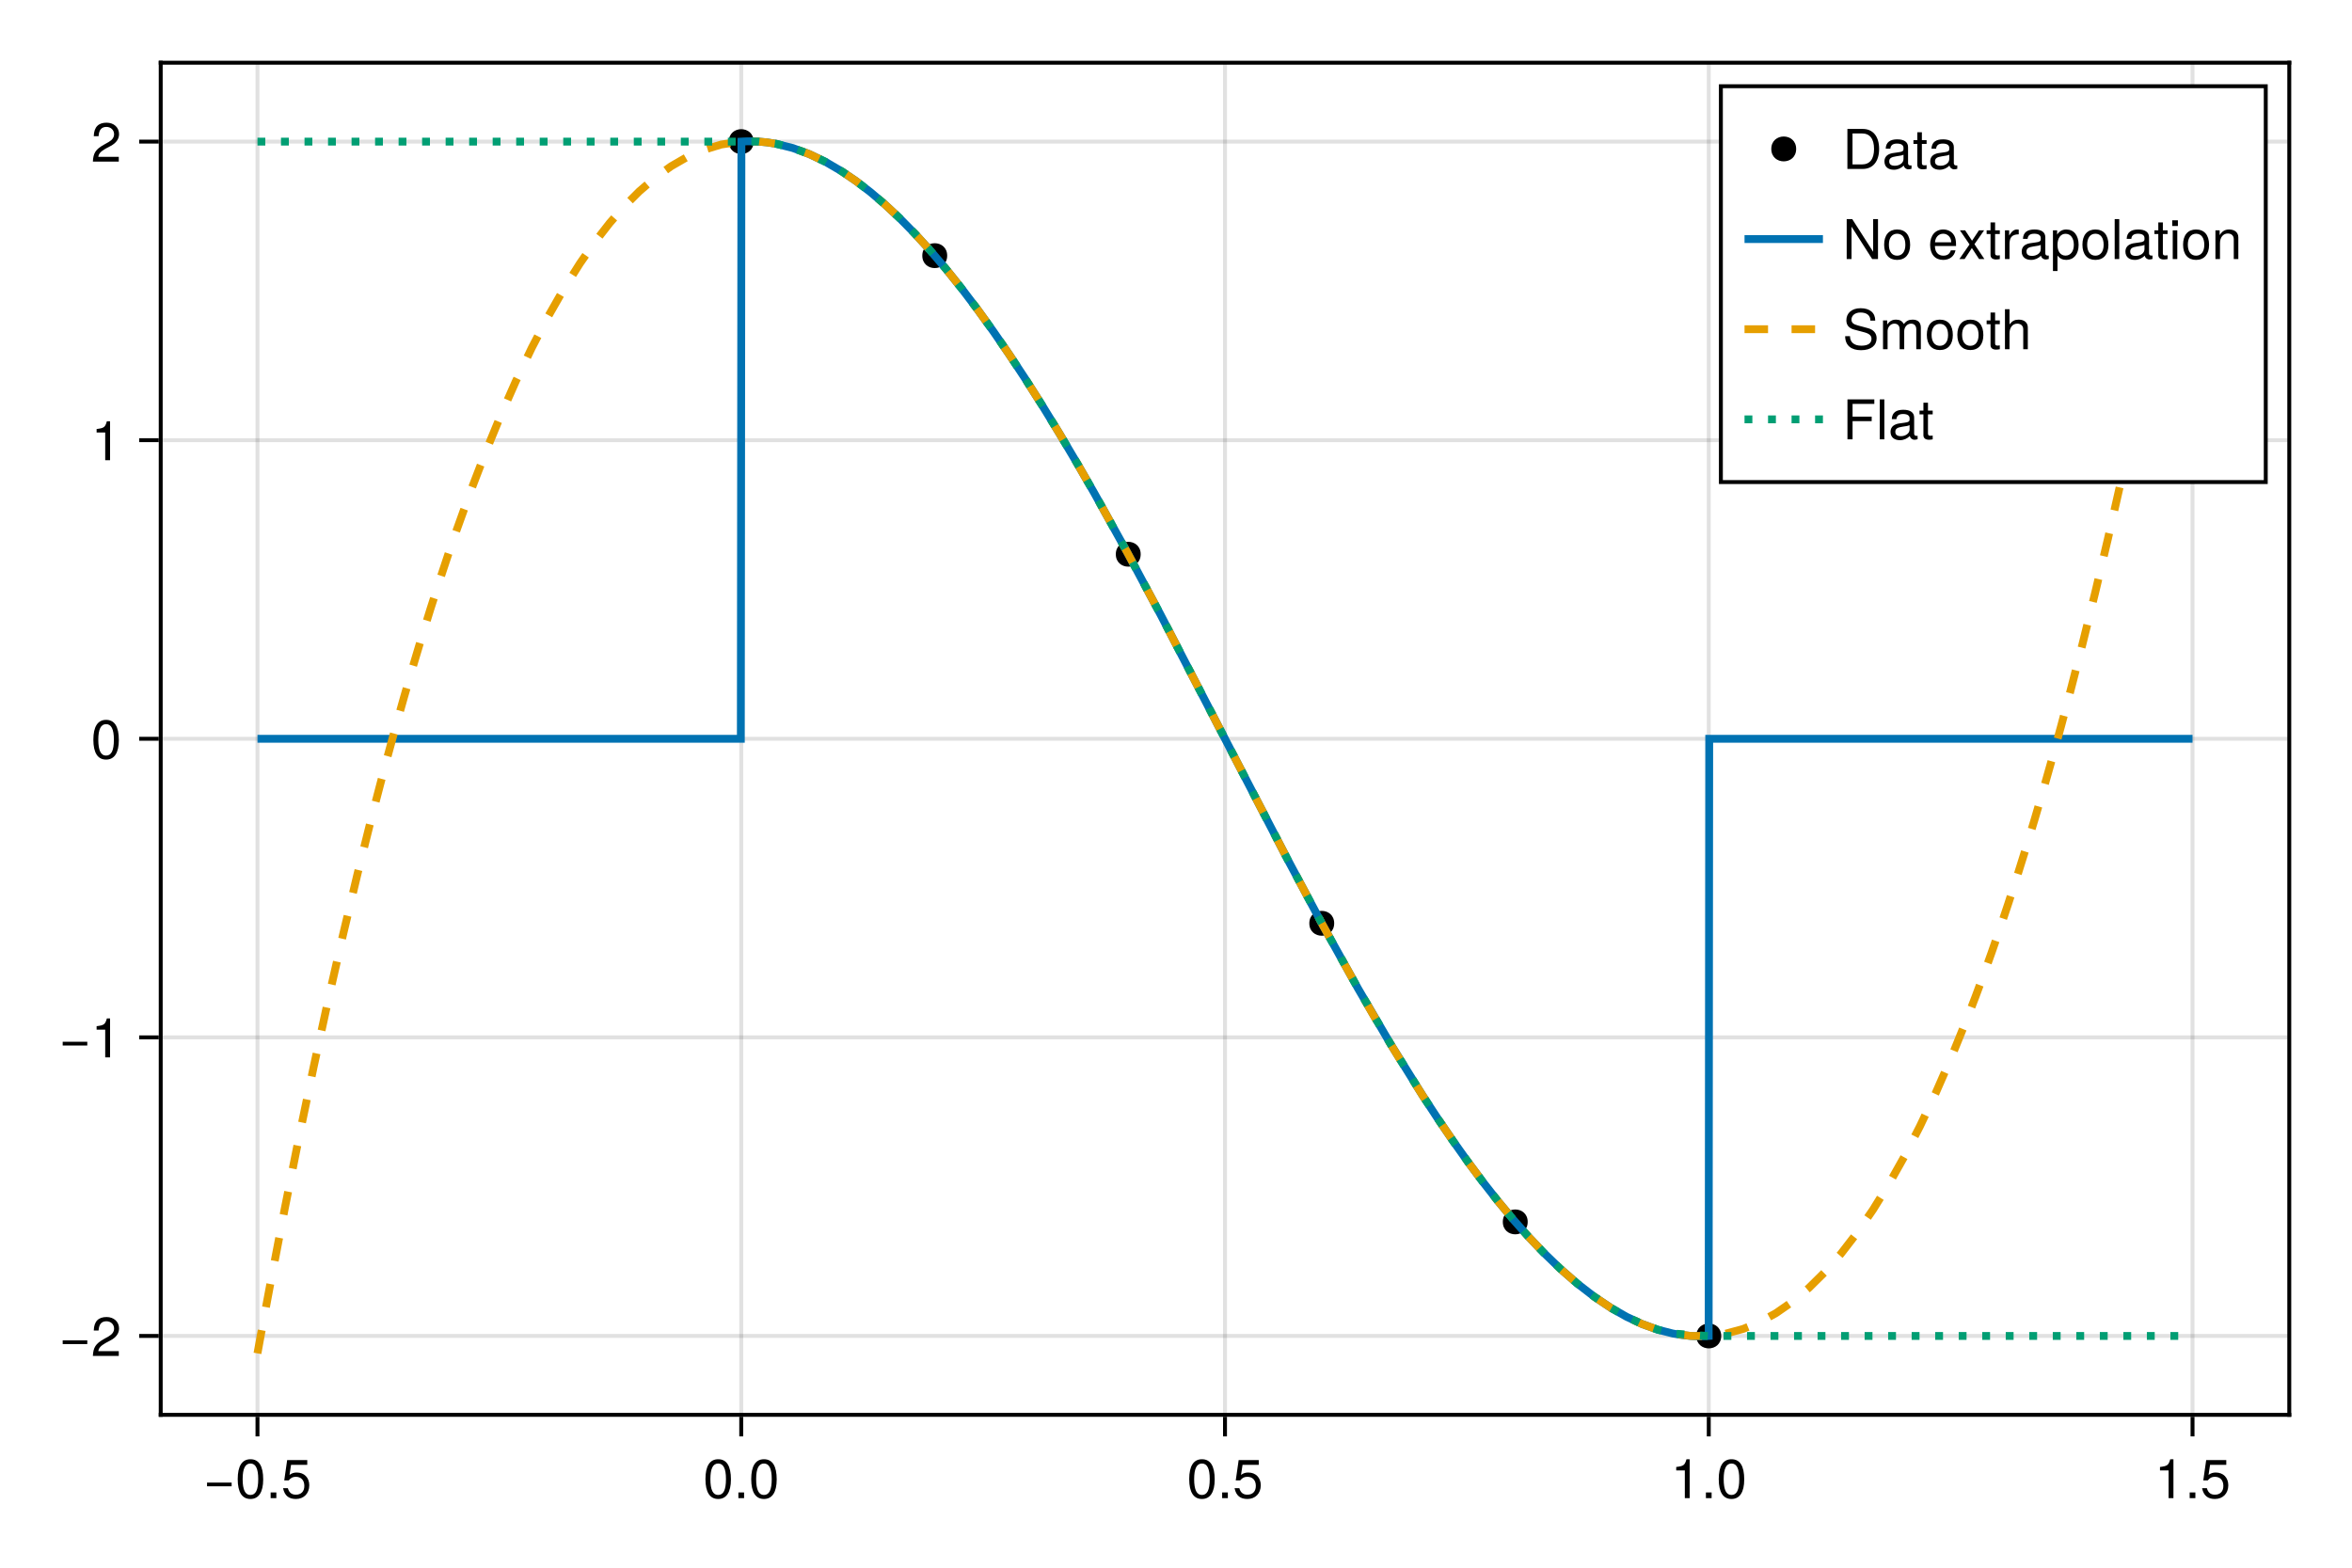 <?xml version="1.0" encoding="UTF-8"?>
<svg xmlns="http://www.w3.org/2000/svg" xmlns:xlink="http://www.w3.org/1999/xlink" width="1200" height="800" viewBox="0 0 1200 800">
<defs>
<g>
<g id="glyph-0-0-71ab9a39">
<path d="M 14.453 -6.047 C 14.453 -6.047 1.906 -6.047 1.906 -6.047 C 1.906 -6.047 1.906 -7.953 1.906 -7.953 C 1.906 -7.953 14.453 -7.953 14.453 -7.953 C 14.453 -7.953 14.453 -6.047 14.453 -6.047 Z M 14.453 -6.047 "/>
</g>
<g id="glyph-0-1-71ab9a39">
<path d="M 14.312 -14.031 C 14.312 -11.594 12.875 -9.516 10.109 -8.031 C 10.109 -8.031 7.312 -6.531 7.312 -6.531 C 4.875 -5.094 3.969 -4.062 3.719 -2.438 C 3.719 -2.438 14.172 -2.438 14.172 -2.438 C 14.172 -2.438 14.172 0 14.172 0 C 14.172 0 0.953 0 0.953 0 C 1.172 -4.375 2.375 -6.25 6.531 -8.594 C 6.531 -8.594 9.094 -10.047 9.094 -10.047 C 10.859 -11.062 11.781 -12.406 11.781 -13.969 C 11.781 -16.094 10.109 -17.703 7.875 -17.703 C 5.438 -17.703 4.062 -16.297 3.859 -12.969 C 3.859 -12.969 1.406 -12.969 1.406 -12.969 C 1.547 -17.781 3.891 -19.859 7.953 -19.859 C 11.703 -19.859 14.312 -17.391 14.312 -14.031 Z M 14.312 -14.031 "/>
</g>
<g id="glyph-0-2-71ab9a39">
<path d="M 9.719 0 C 9.719 0 7.25 0 7.25 0 C 7.25 0 7.25 -14.141 7.25 -14.141 C 7.25 -14.141 2.859 -14.141 2.859 -14.141 C 2.859 -14.141 2.859 -15.906 2.859 -15.906 C 6.656 -16.375 7.219 -16.797 8.094 -19.859 C 8.094 -19.859 9.719 -19.859 9.719 -19.859 C 9.719 -19.859 9.719 0 9.719 0 Z M 9.719 0 "/>
</g>
<g id="glyph-0-3-71ab9a39">
<path d="M 14.203 -9.547 C 14.203 -3.031 11.906 0.422 7.703 0.422 C 3.438 0.422 1.203 -3.031 1.203 -9.719 C 1.203 -16.375 3.422 -19.859 7.703 -19.859 C 12.016 -19.859 14.203 -16.438 14.203 -9.547 Z M 11.672 -9.766 C 11.672 -15.094 10.359 -17.672 7.703 -17.672 C 5.047 -17.672 3.719 -15.125 3.719 -9.688 C 3.719 -4.25 5.047 -1.625 7.641 -1.625 C 10.391 -1.625 11.672 -4.141 11.672 -9.766 Z M 11.672 -9.766 "/>
</g>
<g id="glyph-1-0-71ab9a39">
<path d="M 14.203 -9.547 C 14.203 -3.031 11.906 0.422 7.703 0.422 C 3.438 0.422 1.203 -3.031 1.203 -9.719 C 1.203 -16.375 3.422 -19.859 7.703 -19.859 C 12.016 -19.859 14.203 -16.438 14.203 -9.547 Z M 11.672 -9.766 C 11.672 -15.094 10.359 -17.672 7.703 -17.672 C 5.047 -17.672 3.719 -15.125 3.719 -9.688 C 3.719 -4.25 5.047 -1.625 7.641 -1.625 C 10.391 -1.625 11.672 -4.141 11.672 -9.766 Z M 11.672 -9.766 "/>
</g>
<g id="glyph-2-0-71ab9a39">
<path d="M 5.344 0 C 5.344 0 2.438 0 2.438 0 C 2.438 0 2.438 -2.906 2.438 -2.906 C 2.438 -2.906 5.344 -2.906 5.344 -2.906 C 5.344 -2.906 5.344 0 5.344 0 Z M 5.344 0 "/>
</g>
<g id="glyph-2-1-71ab9a39">
<path d="M 14.359 -6.578 C 14.359 -2.375 11.562 0.422 7.562 0.422 C 4.031 0.422 1.797 -1.141 0.984 -5.094 C 0.984 -5.094 3.438 -5.094 3.438 -5.094 C 4.031 -2.859 5.344 -1.766 7.5 -1.766 C 10.188 -1.766 11.844 -3.391 11.844 -6.25 C 11.844 -9.188 10.156 -10.891 7.5 -10.891 C 5.969 -10.891 5.016 -10.422 3.859 -9.047 C 3.859 -9.047 1.594 -9.047 1.594 -9.047 C 1.594 -9.047 3.078 -19.438 3.078 -19.438 C 3.078 -19.438 13.328 -19.438 13.328 -19.438 C 13.328 -19.438 13.328 -17 13.328 -17 C 13.328 -17 5.062 -17 5.062 -17 C 5.062 -17 4.281 -11.875 4.281 -11.875 C 5.438 -12.719 6.547 -13.078 7.953 -13.078 C 11.766 -13.078 14.359 -10.5 14.359 -6.578 Z M 14.359 -6.578 "/>
</g>
<g id="glyph-2-2-71ab9a39">
<path d="M 9.719 0 C 9.719 0 7.25 0 7.25 0 C 7.25 0 7.25 -14.141 7.25 -14.141 C 7.25 -14.141 2.859 -14.141 2.859 -14.141 C 2.859 -14.141 2.859 -15.906 2.859 -15.906 C 6.656 -16.375 7.219 -16.797 8.094 -19.859 C 8.094 -19.859 9.719 -19.859 9.719 -19.859 C 9.719 -19.859 9.719 0 9.719 0 Z M 9.719 0 "/>
</g>
<g id="glyph-3-0-71ab9a39">
<path d="M 14.359 -6.578 C 14.359 -2.375 11.562 0.422 7.562 0.422 C 4.031 0.422 1.797 -1.141 0.984 -5.094 C 0.984 -5.094 3.438 -5.094 3.438 -5.094 C 4.031 -2.859 5.344 -1.766 7.5 -1.766 C 10.188 -1.766 11.844 -3.391 11.844 -6.25 C 11.844 -9.188 10.156 -10.891 7.5 -10.891 C 5.969 -10.891 5.016 -10.422 3.859 -9.047 C 3.859 -9.047 1.594 -9.047 1.594 -9.047 C 1.594 -9.047 3.078 -19.438 3.078 -19.438 C 3.078 -19.438 13.328 -19.438 13.328 -19.438 C 13.328 -19.438 13.328 -17 13.328 -17 C 13.328 -17 5.062 -17 5.062 -17 C 5.062 -17 4.281 -11.875 4.281 -11.875 C 5.438 -12.719 6.547 -13.078 7.953 -13.078 C 11.766 -13.078 14.359 -10.5 14.359 -6.578 Z M 14.359 -6.578 "/>
</g>
<g id="glyph-3-1-71ab9a39">
<path d="M 14.203 -9.547 C 14.203 -3.031 11.906 0.422 7.703 0.422 C 3.438 0.422 1.203 -3.031 1.203 -9.719 C 1.203 -16.375 3.422 -19.859 7.703 -19.859 C 12.016 -19.859 14.203 -16.438 14.203 -9.547 Z M 11.672 -9.766 C 11.672 -15.094 10.359 -17.672 7.703 -17.672 C 5.047 -17.672 3.719 -15.125 3.719 -9.688 C 3.719 -4.25 5.047 -1.625 7.641 -1.625 C 10.391 -1.625 11.672 -4.141 11.672 -9.766 Z M 11.672 -9.766 "/>
</g>
<g id="glyph-4-0-71ab9a39">
<path d="M 14.203 -9.547 C 14.203 -3.031 11.906 0.422 7.703 0.422 C 3.438 0.422 1.203 -3.031 1.203 -9.719 C 1.203 -16.375 3.422 -19.859 7.703 -19.859 C 12.016 -19.859 14.203 -16.438 14.203 -9.547 Z M 11.672 -9.766 C 11.672 -15.094 10.359 -17.672 7.703 -17.672 C 5.047 -17.672 3.719 -15.125 3.719 -9.688 C 3.719 -4.25 5.047 -1.625 7.641 -1.625 C 10.391 -1.625 11.672 -4.141 11.672 -9.766 Z M 11.672 -9.766 "/>
</g>
<g id="glyph-4-1-71ab9a39">
<path d="M 9.719 0 C 9.719 0 7.25 0 7.25 0 C 7.25 0 7.25 -14.141 7.25 -14.141 C 7.25 -14.141 2.859 -14.141 2.859 -14.141 C 2.859 -14.141 2.859 -15.906 2.859 -15.906 C 6.656 -16.375 7.219 -16.797 8.094 -19.859 C 8.094 -19.859 9.719 -19.859 9.719 -19.859 C 9.719 -19.859 9.719 0 9.719 0 Z M 9.719 0 "/>
</g>
<g id="glyph-5-0-71ab9a39">
<path d="M 5.344 0 C 5.344 0 2.438 0 2.438 0 C 2.438 0 2.438 -2.906 2.438 -2.906 C 2.438 -2.906 5.344 -2.906 5.344 -2.906 C 5.344 -2.906 5.344 0 5.344 0 Z M 5.344 0 "/>
</g>
<g id="glyph-5-1-71ab9a39">
<path d="M 14.203 -9.547 C 14.203 -3.031 11.906 0.422 7.703 0.422 C 3.438 0.422 1.203 -3.031 1.203 -9.719 C 1.203 -16.375 3.422 -19.859 7.703 -19.859 C 12.016 -19.859 14.203 -16.438 14.203 -9.547 Z M 11.672 -9.766 C 11.672 -15.094 10.359 -17.672 7.703 -17.672 C 5.047 -17.672 3.719 -15.125 3.719 -9.688 C 3.719 -4.25 5.047 -1.625 7.641 -1.625 C 10.391 -1.625 11.672 -4.141 11.672 -9.766 Z M 11.672 -9.766 "/>
</g>
<g id="glyph-6-0-71ab9a39">
<path d="M 9.719 0 C 9.719 0 7.25 0 7.25 0 C 7.25 0 7.25 -14.141 7.25 -14.141 C 7.25 -14.141 2.859 -14.141 2.859 -14.141 C 2.859 -14.141 2.859 -15.906 2.859 -15.906 C 6.656 -16.375 7.219 -16.797 8.094 -19.859 C 8.094 -19.859 9.719 -19.859 9.719 -19.859 C 9.719 -19.859 9.719 0 9.719 0 Z M 9.719 0 "/>
</g>
<g id="glyph-7-0-71ab9a39">
<path d="M 14.312 -14.031 C 14.312 -11.594 12.875 -9.516 10.109 -8.031 C 10.109 -8.031 7.312 -6.531 7.312 -6.531 C 4.875 -5.094 3.969 -4.062 3.719 -2.438 C 3.719 -2.438 14.172 -2.438 14.172 -2.438 C 14.172 -2.438 14.172 0 14.172 0 C 14.172 0 0.953 0 0.953 0 C 1.172 -4.375 2.375 -6.25 6.531 -8.594 C 6.531 -8.594 9.094 -10.047 9.094 -10.047 C 10.859 -11.062 11.781 -12.406 11.781 -13.969 C 11.781 -16.094 10.109 -17.703 7.875 -17.703 C 5.438 -17.703 4.062 -16.297 3.859 -12.969 C 3.859 -12.969 1.406 -12.969 1.406 -12.969 C 1.547 -17.781 3.891 -19.859 7.953 -19.859 C 11.703 -19.859 14.312 -17.391 14.312 -14.031 Z M 14.312 -14.031 "/>
</g>
<g id="glyph-8-0-71ab9a39">
<path d="M 18.672 -10.219 C 18.672 -3.859 15.516 0 10.359 0 C 10.359 0 2.484 0 2.484 0 C 2.484 0 2.484 -20.406 2.484 -20.406 C 2.484 -20.406 10.359 -20.406 10.359 -20.406 C 15.547 -20.406 18.672 -16.547 18.672 -10.219 Z M 16.078 -10.188 C 16.078 -15.406 13.938 -18.109 9.906 -18.109 C 9.906 -18.109 5.094 -18.109 5.094 -18.109 C 5.094 -18.109 5.094 -2.297 5.094 -2.297 C 5.094 -2.297 9.906 -2.297 9.906 -2.297 C 13.938 -2.297 16.078 -5.047 16.078 -10.188 Z M 16.078 -10.188 "/>
</g>
<g id="glyph-9-0-71ab9a39">
<path d="M 14.984 -0.062 C 14.219 0.141 13.859 0.203 13.391 0.203 C 12.234 0.203 11.234 -0.609 10.969 -1.734 C 9.688 -0.359 7.875 0.422 5.984 0.422 C 3.031 0.422 1.172 -1.141 1.172 -3.812 C 1.172 -5.594 2.047 -6.922 3.75 -7.609 C 4.641 -7.984 5.156 -8.094 8.453 -8.516 C 10.297 -8.734 10.891 -9.156 10.891 -10.141 C 10.891 -10.141 10.891 -10.75 10.891 -10.75 C 10.891 -12.156 9.719 -12.938 7.609 -12.938 C 5.438 -12.938 4.375 -12.125 4.172 -10.328 C 4.172 -10.328 1.812 -10.328 1.812 -10.328 C 1.953 -13.719 4.141 -15.094 7.703 -15.094 C 11.312 -15.094 13.219 -13.688 13.219 -11.094 C 13.219 -11.094 13.219 -2.906 13.219 -2.906 C 13.219 -2.188 13.656 -1.766 14.469 -1.766 C 14.609 -1.766 14.734 -1.766 14.984 -1.812 C 14.984 -1.812 14.984 -0.062 14.984 -0.062 Z M 10.891 -5.062 C 10.891 -5.062 10.891 -7.25 10.891 -7.25 C 10.109 -6.891 9.609 -6.781 7.141 -6.438 C 4.641 -6.078 3.609 -5.406 3.609 -3.859 C 3.609 -2.266 4.672 -1.625 6.5 -1.625 C 8.766 -1.625 10.891 -2.969 10.891 -5.062 Z M 10.891 -5.062 "/>
</g>
<g id="glyph-10-0-71ab9a39">
<path d="M 7.109 0 C 6.328 0.141 5.766 0.203 5.203 0.203 C 3.391 0.203 2.375 -0.641 2.375 -2.125 C 2.375 -2.125 2.375 -12.766 2.375 -12.766 C 2.375 -12.766 0.391 -12.766 0.391 -12.766 C 0.391 -12.766 0.391 -14.672 0.391 -14.672 C 0.391 -14.672 2.375 -14.672 2.375 -14.672 C 2.375 -14.672 2.375 -18.703 2.375 -18.703 C 2.375 -18.703 4.703 -18.703 4.703 -18.703 C 4.703 -18.703 4.703 -14.672 4.703 -14.672 C 4.703 -14.672 7.109 -14.672 7.109 -14.672 C 7.109 -14.672 7.109 -12.766 7.109 -12.766 C 7.109 -12.766 4.703 -12.766 4.703 -12.766 C 4.703 -12.766 4.703 -3.156 4.703 -3.156 C 4.703 -2.125 4.984 -1.844 5.984 -1.844 C 6.438 -1.844 6.797 -1.875 7.109 -1.953 C 7.109 -1.953 7.109 0 7.109 0 Z M 7.109 0 "/>
</g>
<g id="glyph-10-1-71ab9a39">
<path d="M 14.984 -0.062 C 14.219 0.141 13.859 0.203 13.391 0.203 C 12.234 0.203 11.234 -0.609 10.969 -1.734 C 9.688 -0.359 7.875 0.422 5.984 0.422 C 3.031 0.422 1.172 -1.141 1.172 -3.812 C 1.172 -5.594 2.047 -6.922 3.75 -7.609 C 4.641 -7.984 5.156 -8.094 8.453 -8.516 C 10.297 -8.734 10.891 -9.156 10.891 -10.141 C 10.891 -10.141 10.891 -10.75 10.891 -10.75 C 10.891 -12.156 9.719 -12.938 7.609 -12.938 C 5.438 -12.938 4.375 -12.125 4.172 -10.328 C 4.172 -10.328 1.812 -10.328 1.812 -10.328 C 1.953 -13.719 4.141 -15.094 7.703 -15.094 C 11.312 -15.094 13.219 -13.688 13.219 -11.094 C 13.219 -11.094 13.219 -2.906 13.219 -2.906 C 13.219 -2.188 13.656 -1.766 14.469 -1.766 C 14.609 -1.766 14.734 -1.766 14.984 -1.812 C 14.984 -1.812 14.984 -0.062 14.984 -0.062 Z M 10.891 -5.062 C 10.891 -5.062 10.891 -7.25 10.891 -7.25 C 10.109 -6.891 9.609 -6.781 7.141 -6.438 C 4.641 -6.078 3.609 -5.406 3.609 -3.859 C 3.609 -2.266 4.672 -1.625 6.5 -1.625 C 8.766 -1.625 10.891 -2.969 10.891 -5.062 Z M 10.891 -5.062 "/>
</g>
<g id="glyph-11-0-71ab9a39">
<path d="M 18.094 0 C 18.094 0 15.141 0 15.141 0 C 15.141 0 4.594 -16.547 4.594 -16.547 C 4.594 -16.547 4.594 0 4.594 0 C 4.594 0 2.125 0 2.125 0 C 2.125 0 2.125 -20.406 2.125 -20.406 C 2.125 -20.406 4.953 -20.406 4.953 -20.406 C 4.953 -20.406 15.625 -3.719 15.625 -3.719 C 15.625 -3.719 15.625 -20.406 15.625 -20.406 C 15.625 -20.406 18.094 -20.406 18.094 -20.406 C 18.094 -20.406 18.094 0 18.094 0 Z M 18.094 0 "/>
</g>
<g id="glyph-11-1-71ab9a39">
<path d="M 16.219 -18.109 C 16.219 -18.109 5.125 -18.109 5.125 -18.109 C 5.125 -18.109 5.125 -11.594 5.125 -11.594 C 5.125 -11.594 14.875 -11.594 14.875 -11.594 C 14.875 -11.594 14.875 -9.297 14.875 -9.297 C 14.875 -9.297 5.125 -9.297 5.125 -9.297 C 5.125 -9.297 5.125 0 5.125 0 C 5.125 0 2.516 0 2.516 0 C 2.516 0 2.516 -20.406 2.516 -20.406 C 2.516 -20.406 16.219 -20.406 16.219 -20.406 C 16.219 -20.406 16.219 -18.109 16.219 -18.109 Z M 16.219 -18.109 "/>
</g>
<g id="glyph-11-2-71ab9a39">
<path d="M 7.109 0 C 6.328 0.141 5.766 0.203 5.203 0.203 C 3.391 0.203 2.375 -0.641 2.375 -2.125 C 2.375 -2.125 2.375 -12.766 2.375 -12.766 C 2.375 -12.766 0.391 -12.766 0.391 -12.766 C 0.391 -12.766 0.391 -14.672 0.391 -14.672 C 0.391 -14.672 2.375 -14.672 2.375 -14.672 C 2.375 -14.672 2.375 -18.703 2.375 -18.703 C 2.375 -18.703 4.703 -18.703 4.703 -18.703 C 4.703 -18.703 4.703 -14.672 4.703 -14.672 C 4.703 -14.672 7.109 -14.672 7.109 -14.672 C 7.109 -14.672 7.109 -12.766 7.109 -12.766 C 7.109 -12.766 4.703 -12.766 4.703 -12.766 C 4.703 -12.766 4.703 -3.156 4.703 -3.156 C 4.703 -2.125 4.984 -1.844 5.984 -1.844 C 6.438 -1.844 6.797 -1.875 7.109 -1.953 C 7.109 -1.953 7.109 0 7.109 0 Z M 7.109 0 "/>
</g>
<g id="glyph-12-0-71ab9a39">
<path d="M 14.281 -7.219 C 14.281 -2.406 11.766 0.422 7.641 0.422 C 3.469 0.422 1.016 -2.406 1.016 -7.344 C 1.016 -12.266 3.5 -15.094 7.609 -15.094 C 11.844 -15.094 14.281 -12.297 14.281 -7.219 Z M 11.844 -7.25 C 11.844 -10.891 10.281 -12.938 7.641 -12.938 C 5.047 -12.938 3.438 -10.859 3.438 -7.344 C 3.438 -3.781 5.047 -1.734 7.641 -1.734 C 10.219 -1.734 11.844 -3.812 11.844 -7.25 Z M 11.844 -7.25 "/>
</g>
<g id="glyph-12-1-71ab9a39">
</g>
<g id="glyph-12-2-71ab9a39">
<path d="M 14.359 -6.656 C 14.359 -6.656 3.562 -6.656 3.562 -6.656 C 3.609 -3.297 5.438 -1.734 7.875 -1.734 C 9.75 -1.734 11.062 -2.516 11.703 -4.453 C 11.703 -4.453 14.062 -4.453 14.062 -4.453 C 13.469 -1.484 11.141 0.422 7.781 0.422 C 3.672 0.422 1.125 -2.438 1.125 -7.25 C 1.125 -12.062 3.75 -15.094 7.844 -15.094 C 10.578 -15.094 12.828 -13.641 13.781 -11.234 C 14.203 -10.141 14.359 -8.797 14.359 -6.656 Z M 11.875 -8.734 C 11.875 -11.031 10.109 -12.938 7.812 -12.938 C 5.453 -12.938 3.812 -11.172 3.609 -8.562 C 3.609 -8.562 11.844 -8.562 11.844 -8.562 C 11.875 -8.625 11.875 -8.734 11.875 -8.734 Z M 11.875 -8.734 "/>
</g>
<g id="glyph-12-3-71ab9a39">
<path d="M 4.234 0 C 4.234 0 1.906 0 1.906 0 C 1.906 0 1.906 -20.406 1.906 -20.406 C 1.906 -20.406 4.234 -20.406 4.234 -20.406 C 4.234 -20.406 4.234 0 4.234 0 Z M 4.234 0 "/>
</g>
<g id="glyph-12-4-71ab9a39">
<path d="M 14.984 -0.062 C 14.219 0.141 13.859 0.203 13.391 0.203 C 12.234 0.203 11.234 -0.609 10.969 -1.734 C 9.688 -0.359 7.875 0.422 5.984 0.422 C 3.031 0.422 1.172 -1.141 1.172 -3.812 C 1.172 -5.594 2.047 -6.922 3.75 -7.609 C 4.641 -7.984 5.156 -8.094 8.453 -8.516 C 10.297 -8.734 10.891 -9.156 10.891 -10.141 C 10.891 -10.141 10.891 -10.75 10.891 -10.75 C 10.891 -12.156 9.719 -12.938 7.609 -12.938 C 5.438 -12.938 4.375 -12.125 4.172 -10.328 C 4.172 -10.328 1.812 -10.328 1.812 -10.328 C 1.953 -13.719 4.141 -15.094 7.703 -15.094 C 11.312 -15.094 13.219 -13.688 13.219 -11.094 C 13.219 -11.094 13.219 -2.906 13.219 -2.906 C 13.219 -2.188 13.656 -1.766 14.469 -1.766 C 14.609 -1.766 14.734 -1.766 14.984 -1.812 C 14.984 -1.812 14.984 -0.062 14.984 -0.062 Z M 10.891 -5.062 C 10.891 -5.062 10.891 -7.25 10.891 -7.25 C 10.109 -6.891 9.609 -6.781 7.141 -6.438 C 4.641 -6.078 3.609 -5.406 3.609 -3.859 C 3.609 -2.266 4.672 -1.625 6.5 -1.625 C 8.766 -1.625 10.891 -2.969 10.891 -5.062 Z M 10.891 -5.062 "/>
</g>
<g id="glyph-13-0-71ab9a39">
<path d="M 13.25 0 C 13.25 0 10.531 0 10.531 0 C 10.531 0 6.859 -5.625 6.859 -5.625 C 6.859 -5.625 3.141 0 3.141 0 C 3.141 0 0.469 0 0.469 0 C 0.469 0 5.656 -7.469 5.656 -7.469 C 5.656 -7.469 0.75 -14.672 0.75 -14.672 C 0.75 -14.672 3.422 -14.672 3.422 -14.672 C 3.422 -14.672 6.938 -9.359 6.938 -9.359 C 6.938 -9.359 10.469 -14.672 10.469 -14.672 C 10.469 -14.672 13.109 -14.672 13.109 -14.672 C 13.109 -14.672 8.172 -7.594 8.172 -7.594 C 8.172 -7.594 13.25 0 13.25 0 Z M 13.25 0 "/>
</g>
<g id="glyph-13-1-71ab9a39">
<path d="M 7.109 0 C 6.328 0.141 5.766 0.203 5.203 0.203 C 3.391 0.203 2.375 -0.641 2.375 -2.125 C 2.375 -2.125 2.375 -12.766 2.375 -12.766 C 2.375 -12.766 0.391 -12.766 0.391 -12.766 C 0.391 -12.766 0.391 -14.672 0.391 -14.672 C 0.391 -14.672 2.375 -14.672 2.375 -14.672 C 2.375 -14.672 2.375 -18.703 2.375 -18.703 C 2.375 -18.703 4.703 -18.703 4.703 -18.703 C 4.703 -18.703 4.703 -14.672 4.703 -14.672 C 4.703 -14.672 7.109 -14.672 7.109 -14.672 C 7.109 -14.672 7.109 -12.766 7.109 -12.766 C 7.109 -12.766 4.703 -12.766 4.703 -12.766 C 4.703 -12.766 4.703 -3.156 4.703 -3.156 C 4.703 -2.125 4.984 -1.844 5.984 -1.844 C 6.438 -1.844 6.797 -1.875 7.109 -1.953 C 7.109 -1.953 7.109 0 7.109 0 Z M 7.109 0 "/>
</g>
<g id="glyph-13-2-71ab9a39">
<path d="M 8.984 -12.625 C 5.375 -12.578 4.281 -10.922 4.281 -7.609 C 4.281 -7.609 4.281 0 4.281 0 C 4.281 0 1.953 0 1.953 0 C 1.953 0 1.953 -14.672 1.953 -14.672 C 1.953 -14.672 4.094 -14.672 4.094 -14.672 C 4.094 -14.672 4.094 -12.016 4.094 -12.016 C 5.438 -14.203 6.578 -15.094 8.094 -15.094 C 8.406 -15.094 8.594 -15.062 8.984 -15.016 C 8.984 -15.016 8.984 -12.625 8.984 -12.625 Z M 8.984 -12.625 "/>
</g>
<g id="glyph-13-3-71ab9a39">
<path d="M 14.984 -0.062 C 14.219 0.141 13.859 0.203 13.391 0.203 C 12.234 0.203 11.234 -0.609 10.969 -1.734 C 9.688 -0.359 7.875 0.422 5.984 0.422 C 3.031 0.422 1.172 -1.141 1.172 -3.812 C 1.172 -5.594 2.047 -6.922 3.75 -7.609 C 4.641 -7.984 5.156 -8.094 8.453 -8.516 C 10.297 -8.734 10.891 -9.156 10.891 -10.141 C 10.891 -10.141 10.891 -10.75 10.891 -10.75 C 10.891 -12.156 9.719 -12.938 7.609 -12.938 C 5.438 -12.938 4.375 -12.125 4.172 -10.328 C 4.172 -10.328 1.812 -10.328 1.812 -10.328 C 1.953 -13.719 4.141 -15.094 7.703 -15.094 C 11.312 -15.094 13.219 -13.688 13.219 -11.094 C 13.219 -11.094 13.219 -2.906 13.219 -2.906 C 13.219 -2.188 13.656 -1.766 14.469 -1.766 C 14.609 -1.766 14.734 -1.766 14.984 -1.812 C 14.984 -1.812 14.984 -0.062 14.984 -0.062 Z M 10.891 -5.062 C 10.891 -5.062 10.891 -7.25 10.891 -7.25 C 10.109 -6.891 9.609 -6.781 7.141 -6.438 C 4.641 -6.078 3.609 -5.406 3.609 -3.859 C 3.609 -2.266 4.672 -1.625 6.5 -1.625 C 8.766 -1.625 10.891 -2.969 10.891 -5.062 Z M 10.891 -5.062 "/>
</g>
<g id="glyph-13-4-71ab9a39">
<path d="M 14.641 -7.203 C 14.641 -2.516 12.156 0.422 8.375 0.422 C 6.469 0.422 5.094 -0.25 3.859 -1.766 C 3.859 -1.766 3.859 6.109 3.859 6.109 C 3.859 6.109 1.547 6.109 1.547 6.109 C 1.547 6.109 1.547 -14.672 1.547 -14.672 C 1.547 -14.672 3.672 -14.672 3.672 -14.672 C 3.672 -14.672 3.672 -12.453 3.672 -12.453 C 4.766 -14.203 6.359 -15.094 8.344 -15.094 C 12.234 -15.094 14.641 -12.125 14.641 -7.203 Z M 12.203 -7.25 C 12.203 -10.75 10.531 -12.906 7.953 -12.906 C 5.484 -12.906 3.859 -10.672 3.859 -7.219 C 3.859 -3.781 5.484 -1.766 7.953 -1.766 C 10.5 -1.766 12.203 -3.922 12.203 -7.25 Z M 12.203 -7.25 "/>
</g>
<g id="glyph-13-5-71ab9a39">
<path d="M 14.281 -7.219 C 14.281 -2.406 11.766 0.422 7.641 0.422 C 3.469 0.422 1.016 -2.406 1.016 -7.344 C 1.016 -12.266 3.5 -15.094 7.609 -15.094 C 11.844 -15.094 14.281 -12.297 14.281 -7.219 Z M 11.844 -7.25 C 11.844 -10.891 10.281 -12.938 7.641 -12.938 C 5.047 -12.938 3.438 -10.859 3.438 -7.344 C 3.438 -3.781 5.047 -1.734 7.641 -1.734 C 10.219 -1.734 11.844 -3.812 11.844 -7.25 Z M 11.844 -7.25 "/>
</g>
<g id="glyph-13-6-71ab9a39">
<path d="M 4.234 0 C 4.234 0 1.906 0 1.906 0 C 1.906 0 1.906 -20.406 1.906 -20.406 C 1.906 -20.406 4.234 -20.406 4.234 -20.406 C 4.234 -20.406 4.234 0 4.234 0 Z M 4.234 0 "/>
</g>
<g id="glyph-13-7-71ab9a39">
<path d="M 13.641 0 C 13.641 0 11.312 0 11.312 0 C 11.312 0 11.312 -10.156 11.312 -10.156 C 11.312 -11.922 10.141 -13.047 8.281 -13.047 C 5.906 -13.047 4.281 -11.094 4.281 -8.094 C 4.281 -8.094 4.281 0 4.281 0 C 4.281 0 1.953 0 1.953 0 C 1.953 0 1.953 -14.672 1.953 -14.672 C 1.953 -14.672 4.109 -14.672 4.109 -14.672 C 4.109 -14.672 4.109 -12.203 4.109 -12.203 C 5.406 -14.25 6.797 -15.094 8.984 -15.094 C 11.812 -15.094 13.641 -13.531 13.641 -11.094 C 13.641 -11.094 13.641 0 13.641 0 Z M 13.641 0 "/>
</g>
<g id="glyph-14-0-71ab9a39">
<path d="M 4.281 0 C 4.281 0 1.953 0 1.953 0 C 1.953 0 1.953 -14.672 1.953 -14.672 C 1.953 -14.672 4.281 -14.672 4.281 -14.672 C 4.281 -14.672 4.281 0 4.281 0 Z M 4.594 -16.891 C 4.594 -16.891 1.688 -16.891 1.688 -16.891 C 1.688 -16.891 1.688 -19.797 1.688 -19.797 C 1.688 -19.797 4.594 -19.797 4.594 -19.797 C 4.594 -19.797 4.594 -16.891 4.594 -16.891 Z M 4.594 -16.891 "/>
</g>
<g id="glyph-15-0-71ab9a39">
<path d="M 17.391 -5.594 C 17.391 -1.953 14.594 0.5 9.406 0.5 C 4.594 0.5 1.344 -1.812 1.344 -6.641 C 1.344 -6.641 3.812 -6.641 3.812 -6.641 C 3.812 -3.719 5.719 -1.797 9.578 -1.797 C 13.109 -1.797 14.781 -3.109 14.781 -5.344 C 14.781 -6.938 13.609 -7.984 11.031 -8.656 C 11.031 -8.656 5.969 -10 5.969 -10 C 3.281 -10.703 1.953 -12.266 1.953 -14.75 C 1.953 -18.453 4.734 -20.922 9.219 -20.922 C 13.922 -20.922 16.688 -18.594 16.688 -14.594 C 16.688 -14.594 14.219 -14.594 14.219 -14.594 C 14.219 -17.25 12.375 -18.734 9.125 -18.734 C 6.391 -18.734 4.562 -17.188 4.562 -15.125 C 4.562 -13.547 5.453 -12.734 7.922 -12.094 C 7.922 -12.094 13.047 -10.719 13.047 -10.719 C 15.812 -9.969 17.391 -8.125 17.391 -5.594 Z M 17.391 -5.594 "/>
</g>
<g id="glyph-15-1-71ab9a39">
<path d="M 7.109 0 C 6.328 0.141 5.766 0.203 5.203 0.203 C 3.391 0.203 2.375 -0.641 2.375 -2.125 C 2.375 -2.125 2.375 -12.766 2.375 -12.766 C 2.375 -12.766 0.391 -12.766 0.391 -12.766 C 0.391 -12.766 0.391 -14.672 0.391 -14.672 C 0.391 -14.672 2.375 -14.672 2.375 -14.672 C 2.375 -14.672 2.375 -18.703 2.375 -18.703 C 2.375 -18.703 4.703 -18.703 4.703 -18.703 C 4.703 -18.703 4.703 -14.672 4.703 -14.672 C 4.703 -14.672 7.109 -14.672 7.109 -14.672 C 7.109 -14.672 7.109 -12.766 7.109 -12.766 C 7.109 -12.766 4.703 -12.766 4.703 -12.766 C 4.703 -12.766 4.703 -3.156 4.703 -3.156 C 4.703 -2.125 4.984 -1.844 5.984 -1.844 C 6.438 -1.844 6.797 -1.875 7.109 -1.953 C 7.109 -1.953 7.109 0 7.109 0 Z M 7.109 0 "/>
</g>
<g id="glyph-16-0-71ab9a39">
<path d="M 21.281 0 C 21.281 0 18.953 0 18.953 0 C 18.953 0 18.953 -10.109 18.953 -10.109 C 18.953 -11.953 17.969 -13.047 16.266 -13.047 C 14.359 -13.047 12.797 -11.344 12.797 -9.219 C 12.797 -9.219 12.797 0 12.797 0 C 12.797 0 10.469 0 10.469 0 C 10.469 0 10.469 -10.109 10.469 -10.109 C 10.469 -11.984 9.484 -13.047 7.75 -13.047 C 5.859 -13.047 4.312 -11.344 4.312 -9.219 C 4.312 -9.219 4.312 0 4.312 0 C 4.312 0 1.984 0 1.984 0 C 1.984 0 1.984 -14.672 1.984 -14.672 C 1.984 -14.672 4.109 -14.672 4.109 -14.672 C 4.109 -14.672 4.109 -12.594 4.109 -12.594 C 5.375 -14.359 6.656 -15.094 8.625 -15.094 C 10.531 -15.094 11.703 -14.422 12.578 -12.859 C 13.938 -14.5 15.125 -15.094 17.078 -15.094 C 19.828 -15.094 21.281 -13.641 21.281 -11 C 21.281 -11 21.281 0 21.281 0 Z M 21.281 0 "/>
</g>
<g id="glyph-16-1-71ab9a39">
<path d="M 14.281 -7.219 C 14.281 -2.406 11.766 0.422 7.641 0.422 C 3.469 0.422 1.016 -2.406 1.016 -7.344 C 1.016 -12.266 3.5 -15.094 7.609 -15.094 C 11.844 -15.094 14.281 -12.297 14.281 -7.219 Z M 11.844 -7.25 C 11.844 -10.891 10.281 -12.938 7.641 -12.938 C 5.047 -12.938 3.438 -10.859 3.438 -7.344 C 3.438 -3.781 5.047 -1.734 7.641 -1.734 C 10.219 -1.734 11.844 -3.812 11.844 -7.25 Z M 11.844 -7.25 "/>
</g>
<g id="glyph-16-2-71ab9a39">
<path d="M 13.609 0 C 13.609 0 11.281 0 11.281 0 C 11.281 0 11.281 -10.156 11.281 -10.156 C 11.281 -12.094 9.906 -13.047 8.266 -13.047 C 5.859 -13.047 4.281 -11.094 4.281 -8.094 C 4.281 -8.094 4.281 0 4.281 0 C 4.281 0 1.953 0 1.953 0 C 1.953 0 1.953 -20.406 1.953 -20.406 C 1.953 -20.406 4.281 -20.406 4.281 -20.406 C 4.281 -20.406 4.281 -12.656 4.281 -12.656 C 5.656 -14.453 6.922 -15.094 8.984 -15.094 C 11.844 -15.094 13.609 -13.547 13.609 -11.094 C 13.609 -11.094 13.609 0 13.609 0 Z M 13.609 0 "/>
</g>
<g id="glyph-17-0-71ab9a39">
<path d="M 14.281 -7.219 C 14.281 -2.406 11.766 0.422 7.641 0.422 C 3.469 0.422 1.016 -2.406 1.016 -7.344 C 1.016 -12.266 3.5 -15.094 7.609 -15.094 C 11.844 -15.094 14.281 -12.297 14.281 -7.219 Z M 11.844 -7.25 C 11.844 -10.891 10.281 -12.938 7.641 -12.938 C 5.047 -12.938 3.438 -10.859 3.438 -7.344 C 3.438 -3.781 5.047 -1.734 7.641 -1.734 C 10.219 -1.734 11.844 -3.812 11.844 -7.25 Z M 11.844 -7.25 "/>
</g>
</g>
</defs>
<rect x="-120" y="-80" width="1440" height="960" fill="rgb(100%, 100%, 100%)" fill-opacity="1"/>
<path fill-rule="nonzero" fill="rgb(100%, 100%, 100%)" fill-opacity="1" d="M 82 722 L 1168 722 L 1168 32 L 82 32 Z M 82 722 "/>
<path fill="none" stroke-width="1" stroke-linecap="butt" stroke-linejoin="miter" stroke="rgb(0%, 0%, 0%)" stroke-opacity="0.12" stroke-miterlimit="2" d="M 65.682 361 L 65.682 16 " transform="matrix(2, 0, 0, 2, 0, 0)"/>
<path fill="none" stroke-width="1" stroke-linecap="butt" stroke-linejoin="miter" stroke="rgb(0%, 0%, 0%)" stroke-opacity="0.12" stroke-miterlimit="2" d="M 189.092 361 L 189.092 16 " transform="matrix(2, 0, 0, 2, 0, 0)"/>
<path fill="none" stroke-width="1" stroke-linecap="butt" stroke-linejoin="miter" stroke="rgb(0%, 0%, 0%)" stroke-opacity="0.12" stroke-miterlimit="2" d="M 312.5 361 L 312.5 16 " transform="matrix(2, 0, 0, 2, 0, 0)"/>
<path fill="none" stroke-width="1" stroke-linecap="butt" stroke-linejoin="miter" stroke="rgb(0%, 0%, 0%)" stroke-opacity="0.12" stroke-miterlimit="2" d="M 435.908 361 L 435.908 16 " transform="matrix(2, 0, 0, 2, 0, 0)"/>
<path fill="none" stroke-width="1" stroke-linecap="butt" stroke-linejoin="miter" stroke="rgb(0%, 0%, 0%)" stroke-opacity="0.12" stroke-miterlimit="2" d="M 559.318 361 L 559.318 16 " transform="matrix(2, 0, 0, 2, 0, 0)"/>
<path fill="none" stroke-width="1" stroke-linecap="butt" stroke-linejoin="miter" stroke="rgb(0%, 0%, 0%)" stroke-opacity="0.12" stroke-miterlimit="2" d="M 41 340.869 L 584 340.869 " transform="matrix(2, 0, 0, 2, 0, 0)"/>
<path fill="none" stroke-width="1" stroke-linecap="butt" stroke-linejoin="miter" stroke="rgb(0%, 0%, 0%)" stroke-opacity="0.12" stroke-miterlimit="2" d="M 41 264.686 L 584 264.686 " transform="matrix(2, 0, 0, 2, 0, 0)"/>
<path fill="none" stroke-width="1" stroke-linecap="butt" stroke-linejoin="miter" stroke="rgb(0%, 0%, 0%)" stroke-opacity="0.12" stroke-miterlimit="2" d="M 41 188.5 L 584 188.5 " transform="matrix(2, 0, 0, 2, 0, 0)"/>
<path fill="none" stroke-width="1" stroke-linecap="butt" stroke-linejoin="miter" stroke="rgb(0%, 0%, 0%)" stroke-opacity="0.12" stroke-miterlimit="2" d="M 41 112.314 L 584 112.314 " transform="matrix(2, 0, 0, 2, 0, 0)"/>
<path fill="none" stroke-width="1" stroke-linecap="butt" stroke-linejoin="miter" stroke="rgb(0%, 0%, 0%)" stroke-opacity="0.12" stroke-miterlimit="2" d="M 41 36.131 L 584 36.131 " transform="matrix(2, 0, 0, 2, 0, 0)"/>
<g fill="rgb(0%, 0%, 0%)" fill-opacity="1">
<use xlink:href="#glyph-0-0-71ab9a39" x="103.728" y="764.516"/>
</g>
<g fill="rgb(0%, 0%, 0%)" fill-opacity="1">
<use xlink:href="#glyph-1-0-71ab9a39" x="120.08" y="764.516"/>
</g>
<g fill="rgb(0%, 0%, 0%)" fill-opacity="1">
<use xlink:href="#glyph-2-0-71ab9a39" x="135.648" y="764.516"/>
</g>
<g fill="rgb(0%, 0%, 0%)" fill-opacity="1">
<use xlink:href="#glyph-3-0-71ab9a39" x="143.432" y="764.516"/>
</g>
<g fill="rgb(0%, 0%, 0%)" fill-opacity="1">
<use xlink:href="#glyph-3-1-71ab9a39" x="358.722" y="764.516"/>
</g>
<g fill="rgb(0%, 0%, 0%)" fill-opacity="1">
<use xlink:href="#glyph-2-0-71ab9a39" x="374.29" y="764.516"/>
</g>
<g fill="rgb(0%, 0%, 0%)" fill-opacity="1">
<use xlink:href="#glyph-3-1-71ab9a39" x="382.074" y="764.516"/>
</g>
<g fill="rgb(0%, 0%, 0%)" fill-opacity="1">
<use xlink:href="#glyph-4-0-71ab9a39" x="605.54" y="764.516"/>
</g>
<g fill="rgb(0%, 0%, 0%)" fill-opacity="1">
<use xlink:href="#glyph-2-0-71ab9a39" x="621.108" y="764.516"/>
</g>
<g fill="rgb(0%, 0%, 0%)" fill-opacity="1">
<use xlink:href="#glyph-2-1-71ab9a39" x="628.892" y="764.516"/>
</g>
<g fill="rgb(0%, 0%, 0%)" fill-opacity="1">
<use xlink:href="#glyph-4-1-71ab9a39" x="852.358" y="764.516"/>
</g>
<g fill="rgb(0%, 0%, 0%)" fill-opacity="1">
<use xlink:href="#glyph-5-0-71ab9a39" x="867.926" y="764.516"/>
</g>
<g fill="rgb(0%, 0%, 0%)" fill-opacity="1">
<use xlink:href="#glyph-5-1-71ab9a39" x="875.71" y="764.516"/>
</g>
<g fill="rgb(0%, 0%, 0%)" fill-opacity="1">
<use xlink:href="#glyph-2-2-71ab9a39" x="1099.176" y="764.516"/>
</g>
<g fill="rgb(0%, 0%, 0%)" fill-opacity="1">
<use xlink:href="#glyph-2-0-71ab9a39" x="1114.744" y="764.516"/>
</g>
<g fill="rgb(0%, 0%, 0%)" fill-opacity="1">
<use xlink:href="#glyph-2-1-71ab9a39" x="1122.528" y="764.516"/>
</g>
<g fill="rgb(0%, 0%, 0%)" fill-opacity="1">
<use xlink:href="#glyph-0-0-71ab9a39" x="30.08" y="691.946"/>
</g>
<g fill="rgb(0%, 0%, 0%)" fill-opacity="1">
<use xlink:href="#glyph-0-1-71ab9a39" x="46.432" y="691.946"/>
</g>
<g fill="rgb(0%, 0%, 0%)" fill-opacity="1">
<use xlink:href="#glyph-0-0-71ab9a39" x="30.08" y="539.576"/>
</g>
<g fill="rgb(0%, 0%, 0%)" fill-opacity="1">
<use xlink:href="#glyph-0-2-71ab9a39" x="46.432" y="539.576"/>
</g>
<g fill="rgb(0%, 0%, 0%)" fill-opacity="1">
<use xlink:href="#glyph-0-3-71ab9a39" x="46.432" y="387.206"/>
</g>
<g fill="rgb(0%, 0%, 0%)" fill-opacity="1">
<use xlink:href="#glyph-6-0-71ab9a39" x="46.432" y="234.836"/>
</g>
<g fill="rgb(0%, 0%, 0%)" fill-opacity="1">
<use xlink:href="#glyph-7-0-71ab9a39" x="46.432" y="82.466"/>
</g>
<path fill-rule="nonzero" fill="rgb(0%, 0%, 0%)" fill-opacity="1" d="M 384.527 72.262 C 384.527 63.801 371.836 63.801 371.836 72.262 C 371.836 80.719 384.527 80.719 384.527 72.262 Z M 384.527 72.262 "/>
<path fill-rule="nonzero" fill="rgb(0%, 0%, 0%)" fill-opacity="1" d="M 483.254 130.461 C 483.254 122 470.562 122 470.562 130.461 C 470.562 138.922 483.254 138.922 483.254 130.461 Z M 483.254 130.461 "/>
<path fill-rule="nonzero" fill="rgb(0%, 0%, 0%)" fill-opacity="1" d="M 581.98 282.832 C 581.98 274.371 569.293 274.371 569.293 282.832 C 569.293 291.289 581.98 291.289 581.98 282.832 Z M 581.98 282.832 "/>
<path fill-rule="nonzero" fill="rgb(0%, 0%, 0%)" fill-opacity="1" d="M 680.707 471.168 C 680.707 462.711 668.02 462.711 668.02 471.168 C 668.02 479.629 680.707 479.629 680.707 471.168 Z M 680.707 471.168 "/>
<path fill-rule="nonzero" fill="rgb(0%, 0%, 0%)" fill-opacity="1" d="M 779.438 623.539 C 779.438 615.078 766.746 615.078 766.746 623.539 C 766.746 632 779.438 632 779.438 623.539 Z M 779.438 623.539 "/>
<path fill-rule="nonzero" fill="rgb(0%, 0%, 0%)" fill-opacity="1" d="M 878.164 681.738 C 878.164 673.281 865.473 673.281 865.473 681.738 C 865.473 690.199 878.164 690.199 878.164 681.738 Z M 878.164 681.738 "/>
<path fill="none" stroke-width="2" stroke-linecap="butt" stroke-linejoin="miter" stroke="rgb(0%, 44.706%, 69.804%)" stroke-opacity="1" stroke-miterlimit="2" d="M 65.682 188.5 L 188.988 188.5 L 189.135 36.127 L 189.283 36.117 L 189.43 36.109 L 189.576 36.1 L 189.723 36.094 L 189.869 36.086 L 190.457 36.064 L 191.043 36.055 L 192.217 36.062 L 193.391 36.113 L 195.738 36.334 L 198.086 36.715 L 202.26 37.773 L 206.432 39.309 L 210.605 41.307 L 214.777 43.746 L 218.438 46.24 L 222.096 49.053 L 225.756 52.172 L 229.416 55.59 L 233.404 59.639 L 237.395 64.014 L 241.385 68.701 L 245.373 73.686 L 249.387 78.984 L 253.4 84.555 L 257.414 90.385 L 261.426 96.455 L 265.863 103.434 L 270.301 110.674 L 274.738 118.152 L 279.176 125.854 L 287.619 141.049 L 296.062 156.83 L 313.623 190.68 L 328.402 219.156 L 337.426 236.033 L 346.449 252.242 L 354.715 266.354 L 362.98 279.627 L 366.797 285.441 L 370.615 291.037 L 374.432 296.402 L 378.248 301.527 L 382.115 306.457 L 385.98 311.113 L 389.848 315.484 L 393.715 319.553 L 398.047 323.742 L 402.381 327.52 L 406.715 330.869 L 411.047 333.77 L 414.975 335.998 L 418.9 337.83 L 422.826 339.254 L 426.754 340.254 L 429.002 340.631 L 431.25 340.863 L 432.373 340.924 L 433.498 340.947 L 434.059 340.945 L 434.621 340.934 L 434.902 340.924 L 435.184 340.912 L 435.746 340.881 L 435.885 340.871 L 436.025 188.5 L 559.318 188.5 " transform="matrix(2, 0, 0, 2, 0, 0)"/>
<path fill="none" stroke-width="2" stroke-linecap="butt" stroke-linejoin="miter" stroke="rgb(90.196%, 62.353%, 0%)" stroke-opacity="1" stroke-dasharray="6 6" stroke-miterlimit="2" d="M 65.682 345.318 L 66.484 340.912 L 67.289 336.541 L 68.092 332.209 L 68.896 327.914 L 72.609 308.531 L 76.324 289.926 L 80.039 272.086 L 83.754 255 L 87.469 238.656 L 91.184 223.043 L 94.898 208.15 L 98.611 193.965 L 100.844 185.775 L 103.076 177.836 L 105.309 170.143 L 107.541 162.693 L 109.773 155.486 L 112.006 148.52 L 114.238 141.787 L 116.471 135.291 L 120.246 124.83 L 124.02 115.02 L 127.795 105.85 L 131.57 97.305 L 135.67 88.721 L 139.771 80.846 L 143.871 73.666 L 147.971 67.164 L 151.752 61.76 L 155.531 56.906 L 159.312 52.596 L 163.092 48.811 L 167.146 45.328 L 171.199 42.422 L 175.252 40.08 L 179.305 38.287 L 184 36.877 L 188.695 36.16 L 191.043 36.055 L 193.391 36.113 L 195.738 36.334 L 198.086 36.715 L 202.26 37.773 L 206.432 39.309 L 210.605 41.307 L 214.777 43.746 L 218.438 46.24 L 222.096 49.053 L 225.756 52.172 L 229.416 55.59 L 233.404 59.639 L 237.395 64.014 L 241.385 68.701 L 245.373 73.686 L 249.387 78.984 L 253.4 84.555 L 257.414 90.385 L 261.426 96.455 L 265.863 103.434 L 270.301 110.674 L 274.738 118.152 L 279.176 125.854 L 287.619 141.049 L 296.062 156.83 L 313.623 190.68 L 328.402 219.156 L 337.426 236.033 L 346.449 252.242 L 350.582 259.395 L 354.715 266.354 L 358.848 273.104 L 362.98 279.627 L 366.797 285.441 L 370.615 291.037 L 374.432 296.402 L 378.248 301.527 L 382.115 306.457 L 385.98 311.113 L 389.848 315.484 L 393.715 319.553 L 398.047 323.742 L 402.381 327.52 L 406.715 330.869 L 411.047 333.77 L 414.975 335.998 L 418.9 337.83 L 422.826 339.254 L 426.754 340.254 L 431.25 340.863 L 435.746 340.881 L 440.24 340.285 L 444.736 339.059 L 448.898 337.34 L 453.062 335.047 L 457.225 332.162 L 461.387 328.67 L 465.49 324.615 L 469.594 319.939 L 473.699 314.625 L 477.803 308.66 L 481.787 302.229 L 485.771 295.154 L 489.756 287.42 L 493.74 279.016 L 497.824 269.688 L 501.91 259.623 L 503.951 254.311 L 505.994 248.807 L 508.037 243.111 L 510.078 237.225 L 512.316 230.549 L 514.555 223.637 L 516.791 216.484 L 519.029 209.09 L 521.268 201.451 L 523.504 193.564 L 525.742 185.43 L 527.98 177.041 L 531.23 164.404 L 534.48 151.221 L 537.73 137.484 L 540.982 123.188 L 544.232 108.324 L 547.482 92.885 L 550.732 76.861 L 553.984 60.248 L 555.316 53.26 L 556.65 46.168 L 557.984 38.977 L 559.318 31.682 " transform="matrix(2, 0, 0, 2, 0, 0)"/>
<path fill="none" stroke-width="2" stroke-linecap="butt" stroke-linejoin="miter" stroke="rgb(0%, 61.961%, 45.098%)" stroke-opacity="1" stroke-dasharray="2 4" stroke-miterlimit="2" d="M 65.682 36.131 L 188.695 36.131 L 193.391 36.113 L 198.086 36.715 L 202.26 37.773 L 206.432 39.309 L 210.605 41.307 L 214.777 43.746 L 218.438 46.24 L 222.096 49.053 L 225.756 52.172 L 229.416 55.59 L 233.404 59.639 L 237.395 64.014 L 241.385 68.701 L 245.373 73.686 L 249.387 78.984 L 253.4 84.555 L 257.414 90.385 L 261.426 96.455 L 265.863 103.434 L 270.301 110.674 L 274.738 118.152 L 279.176 125.854 L 287.619 141.049 L 296.062 156.83 L 313.623 190.68 L 328.402 219.156 L 337.426 236.033 L 346.449 252.242 L 354.715 266.354 L 362.98 279.627 L 366.797 285.441 L 370.615 291.037 L 374.432 296.402 L 378.248 301.527 L 382.115 306.457 L 385.98 311.113 L 389.848 315.484 L 393.715 319.553 L 398.047 323.742 L 402.381 327.52 L 406.715 330.869 L 411.047 333.77 L 414.975 335.998 L 418.9 337.83 L 422.826 339.254 L 426.754 340.254 L 435.746 340.881 L 444.736 340.869 L 559.318 340.869 " transform="matrix(2, 0, 0, 2, 0, 0)"/>
<path fill-rule="nonzero" fill="rgb(100%, 100%, 100%)" fill-opacity="1" stroke-width="1" stroke-linecap="butt" stroke-linejoin="miter" stroke="rgb(0%, 0%, 0%)" stroke-opacity="1" stroke-miterlimit="2" d="M 439 123 L 578 123 L 578 22 L 439 22 Z M 439 123 " transform="matrix(2, 0, 0, 2, 0, 0)"/>
<path fill="none" stroke-width="1" stroke-linecap="butt" stroke-linejoin="miter" stroke="rgb(0%, 0%, 0%)" stroke-opacity="1" stroke-miterlimit="2" d="M 65.682 361.5 L 65.682 366.5 " transform="matrix(2, 0, 0, 2, 0, 0)"/>
<path fill="none" stroke-width="1" stroke-linecap="butt" stroke-linejoin="miter" stroke="rgb(0%, 0%, 0%)" stroke-opacity="1" stroke-miterlimit="2" d="M 189.092 361.5 L 189.092 366.5 " transform="matrix(2, 0, 0, 2, 0, 0)"/>
<path fill="none" stroke-width="1" stroke-linecap="butt" stroke-linejoin="miter" stroke="rgb(0%, 0%, 0%)" stroke-opacity="1" stroke-miterlimit="2" d="M 312.5 361.5 L 312.5 366.5 " transform="matrix(2, 0, 0, 2, 0, 0)"/>
<path fill="none" stroke-width="1" stroke-linecap="butt" stroke-linejoin="miter" stroke="rgb(0%, 0%, 0%)" stroke-opacity="1" stroke-miterlimit="2" d="M 435.908 361.5 L 435.908 366.5 " transform="matrix(2, 0, 0, 2, 0, 0)"/>
<path fill="none" stroke-width="1" stroke-linecap="butt" stroke-linejoin="miter" stroke="rgb(0%, 0%, 0%)" stroke-opacity="1" stroke-miterlimit="2" d="M 559.318 361.5 L 559.318 366.5 " transform="matrix(2, 0, 0, 2, 0, 0)"/>
<path fill="none" stroke-width="1" stroke-linecap="butt" stroke-linejoin="miter" stroke="rgb(0%, 0%, 0%)" stroke-opacity="1" stroke-miterlimit="2" d="M 40.5 340.869 L 35.5 340.869 " transform="matrix(2, 0, 0, 2, 0, 0)"/>
<path fill="none" stroke-width="1" stroke-linecap="butt" stroke-linejoin="miter" stroke="rgb(0%, 0%, 0%)" stroke-opacity="1" stroke-miterlimit="2" d="M 40.5 264.686 L 35.5 264.686 " transform="matrix(2, 0, 0, 2, 0, 0)"/>
<path fill="none" stroke-width="1" stroke-linecap="butt" stroke-linejoin="miter" stroke="rgb(0%, 0%, 0%)" stroke-opacity="1" stroke-miterlimit="2" d="M 40.5 188.5 L 35.5 188.5 " transform="matrix(2, 0, 0, 2, 0, 0)"/>
<path fill="none" stroke-width="1" stroke-linecap="butt" stroke-linejoin="miter" stroke="rgb(0%, 0%, 0%)" stroke-opacity="1" stroke-miterlimit="2" d="M 40.5 112.314 L 35.5 112.314 " transform="matrix(2, 0, 0, 2, 0, 0)"/>
<path fill="none" stroke-width="1" stroke-linecap="butt" stroke-linejoin="miter" stroke="rgb(0%, 0%, 0%)" stroke-opacity="1" stroke-miterlimit="2" d="M 40.5 36.131 L 35.5 36.131 " transform="matrix(2, 0, 0, 2, 0, 0)"/>
<path fill-rule="nonzero" fill="rgb(0%, 0%, 0%)" fill-opacity="1" d="M 916.41 76 C 916.41 67.539 903.723 67.539 903.723 76 C 903.723 84.461 916.41 84.461 916.41 76 Z M 916.41 76 "/>
<path fill="none" stroke-width="2" stroke-linecap="butt" stroke-linejoin="miter" stroke="rgb(0%, 44.706%, 69.804%)" stroke-opacity="1" stroke-miterlimit="2" d="M 445.033 61 L 465.033 61 " transform="matrix(2, 0, 0, 2, 0, 0)"/>
<path fill="none" stroke-width="2" stroke-linecap="butt" stroke-linejoin="miter" stroke="rgb(90.196%, 62.353%, 0%)" stroke-opacity="1" stroke-dasharray="6 6" stroke-miterlimit="2" d="M 445.033 84 L 465.033 84 " transform="matrix(2, 0, 0, 2, 0, 0)"/>
<path fill="none" stroke-width="2" stroke-linecap="butt" stroke-linejoin="miter" stroke="rgb(0%, 61.961%, 45.098%)" stroke-opacity="1" stroke-dasharray="2 4" stroke-miterlimit="2" d="M 445.033 107 L 465.033 107 " transform="matrix(2, 0, 0, 2, 0, 0)"/>
<g fill="rgb(0%, 0%, 0%)" fill-opacity="1">
<use xlink:href="#glyph-8-0-71ab9a39" x="940.066" y="86.206"/>
</g>
<g fill="rgb(0%, 0%, 0%)" fill-opacity="1">
<use xlink:href="#glyph-9-0-71ab9a39" x="960.282" y="86.206"/>
</g>
<g fill="rgb(0%, 0%, 0%)" fill-opacity="1">
<use xlink:href="#glyph-10-0-71ab9a39" x="975.85" y="86.206"/>
</g>
<g fill="rgb(0%, 0%, 0%)" fill-opacity="1">
<use xlink:href="#glyph-10-1-71ab9a39" x="983.634" y="86.206"/>
</g>
<g fill="rgb(0%, 0%, 0%)" fill-opacity="1">
<use xlink:href="#glyph-11-0-71ab9a39" x="940.066" y="132.206"/>
</g>
<g fill="rgb(0%, 0%, 0%)" fill-opacity="1">
<use xlink:href="#glyph-12-0-71ab9a39" x="960.282" y="132.206"/>
</g>
<g fill="rgb(0%, 0%, 0%)" fill-opacity="1">
<use xlink:href="#glyph-12-1-71ab9a39" x="975.85" y="132.206"/>
</g>
<g fill="rgb(0%, 0%, 0%)" fill-opacity="1">
<use xlink:href="#glyph-12-2-71ab9a39" x="983.634" y="132.206"/>
</g>
<g fill="rgb(0%, 0%, 0%)" fill-opacity="1">
<use xlink:href="#glyph-13-0-71ab9a39" x="999.202" y="132.206"/>
</g>
<g fill="rgb(0%, 0%, 0%)" fill-opacity="1">
<use xlink:href="#glyph-13-1-71ab9a39" x="1013.202" y="132.206"/>
</g>
<g fill="rgb(0%, 0%, 0%)" fill-opacity="1">
<use xlink:href="#glyph-13-2-71ab9a39" x="1020.986" y="132.206"/>
</g>
<g fill="rgb(0%, 0%, 0%)" fill-opacity="1">
<use xlink:href="#glyph-13-3-71ab9a39" x="1030.31" y="132.206"/>
</g>
<g fill="rgb(0%, 0%, 0%)" fill-opacity="1">
<use xlink:href="#glyph-13-4-71ab9a39" x="1045.878" y="132.206"/>
</g>
<g fill="rgb(0%, 0%, 0%)" fill-opacity="1">
<use xlink:href="#glyph-13-5-71ab9a39" x="1061.446" y="132.206"/>
</g>
<g fill="rgb(0%, 0%, 0%)" fill-opacity="1">
<use xlink:href="#glyph-13-6-71ab9a39" x="1077.014" y="132.206"/>
</g>
<g fill="rgb(0%, 0%, 0%)" fill-opacity="1">
<use xlink:href="#glyph-13-3-71ab9a39" x="1083.23" y="132.206"/>
</g>
<g fill="rgb(0%, 0%, 0%)" fill-opacity="1">
<use xlink:href="#glyph-13-1-71ab9a39" x="1098.798" y="132.206"/>
</g>
<g fill="rgb(0%, 0%, 0%)" fill-opacity="1">
<use xlink:href="#glyph-14-0-71ab9a39" x="1106.582" y="132.206"/>
</g>
<g fill="rgb(0%, 0%, 0%)" fill-opacity="1">
<use xlink:href="#glyph-13-5-71ab9a39" x="1112.798" y="132.206"/>
</g>
<g fill="rgb(0%, 0%, 0%)" fill-opacity="1">
<use xlink:href="#glyph-13-7-71ab9a39" x="1128.366" y="132.206"/>
</g>
<g fill="rgb(0%, 0%, 0%)" fill-opacity="1">
<use xlink:href="#glyph-15-0-71ab9a39" x="940.066" y="178.206"/>
</g>
<g fill="rgb(0%, 0%, 0%)" fill-opacity="1">
<use xlink:href="#glyph-16-0-71ab9a39" x="958.742" y="178.206"/>
</g>
<g fill="rgb(0%, 0%, 0%)" fill-opacity="1">
<use xlink:href="#glyph-17-0-71ab9a39" x="982.066" y="178.206"/>
</g>
<g fill="rgb(0%, 0%, 0%)" fill-opacity="1">
<use xlink:href="#glyph-16-1-71ab9a39" x="997.634" y="178.206"/>
</g>
<g fill="rgb(0%, 0%, 0%)" fill-opacity="1">
<use xlink:href="#glyph-15-1-71ab9a39" x="1013.202" y="178.206"/>
</g>
<g fill="rgb(0%, 0%, 0%)" fill-opacity="1">
<use xlink:href="#glyph-16-2-71ab9a39" x="1020.986" y="178.206"/>
</g>
<g fill="rgb(0%, 0%, 0%)" fill-opacity="1">
<use xlink:href="#glyph-11-1-71ab9a39" x="940.066" y="224.206"/>
</g>
<g fill="rgb(0%, 0%, 0%)" fill-opacity="1">
<use xlink:href="#glyph-12-3-71ab9a39" x="957.174" y="224.206"/>
</g>
<g fill="rgb(0%, 0%, 0%)" fill-opacity="1">
<use xlink:href="#glyph-12-4-71ab9a39" x="963.39" y="224.206"/>
</g>
<g fill="rgb(0%, 0%, 0%)" fill-opacity="1">
<use xlink:href="#glyph-11-2-71ab9a39" x="978.958" y="224.206"/>
</g>
<path fill="none" stroke-width="1" stroke-linecap="butt" stroke-linejoin="miter" stroke="rgb(0%, 0%, 0%)" stroke-opacity="1" stroke-miterlimit="2" d="M 40.5 361 L 584.5 361 " transform="matrix(2, 0, 0, 2, 0, 0)"/>
<path fill="none" stroke-width="1" stroke-linecap="butt" stroke-linejoin="miter" stroke="rgb(0%, 0%, 0%)" stroke-opacity="1" stroke-miterlimit="2" d="M 41 361.5 L 41 15.5 " transform="matrix(2, 0, 0, 2, 0, 0)"/>
<path fill="none" stroke-width="1" stroke-linecap="butt" stroke-linejoin="miter" stroke="rgb(0%, 0%, 0%)" stroke-opacity="1" stroke-miterlimit="2" d="M 40.5 16 L 584.5 16 " transform="matrix(2, 0, 0, 2, 0, 0)"/>
<path fill="none" stroke-width="1" stroke-linecap="butt" stroke-linejoin="miter" stroke="rgb(0%, 0%, 0%)" stroke-opacity="1" stroke-miterlimit="2" d="M 584 361.5 L 584 15.5 " transform="matrix(2, 0, 0, 2, 0, 0)"/>
</svg>
